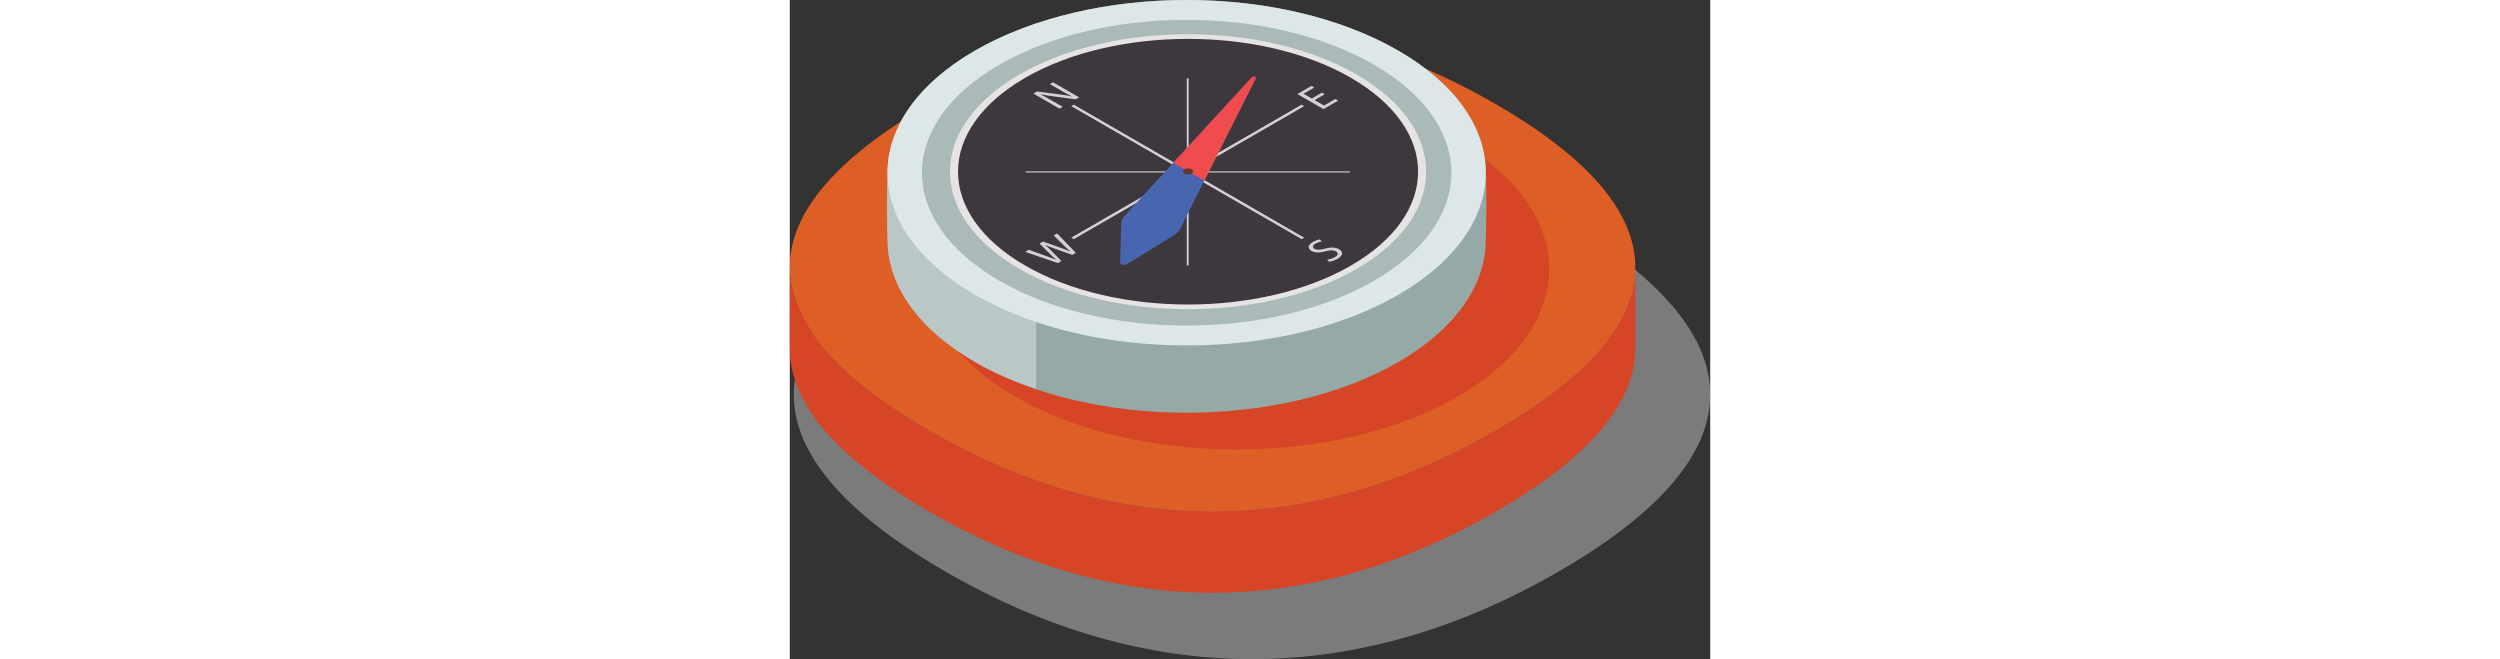 <?xml version="1.0" encoding="utf-8"?>

<svg version="1.1" id="Layer_1" xmlns="http://www.w3.org/2000/svg" xmlns:xlink="http://www.w3.org/1999/xlink" x="0px" y="0px"
	 widht="64" height="64px" viewBox="0 0 242.733 173.831" enable-background="new 0 0 242.733 173.831"
	 xml:space="preserve">
<rect x="0" y="0" width="242.733" height="173.831" fill="#333333" stroke="none"/>
<path fill="#e6e7e8" fill-opacity= "0.4" d="M202.736,57.386c-53.326-30.788-108.359-30.788-161.686,0C14.388,72.779,1.056,88.419,1.056,104.061
	c0,15.64,13.332,31.28,39.995,46.675c53.326,30.789,108.359,30.789,161.687,0c26.664-15.393,39.995-31.035,39.995-46.675
	C242.731,88.421,229.399,72.78,202.736,57.386"/>
<polyline fill="none" points="242.733,34.292 1.055,34.292 1.055,173.831 "/>
<line fill="none" x1="242.733" y1="173.831" x2="242.733" y2="34.292"/>
<polyline fill="none" points="242.733,34.292 1.055,34.292 1.055,173.831 "/>
<line fill="none" x1="242.733" y1="173.831" x2="242.733" y2="34.292"/>
<path fill="#d74527" d="M186.075,113.524c-49.2,28.406-99.976,28.406-149.175,0C12.3,99.321,0,84.892,0,70.461V91.95
	c0,14.429,12.3,28.859,36.9,43.063c49.199,28.406,99.975,28.406,149.175,0c24.6-14.201,36.899-28.631,36.899-43.063V70.462
	C222.975,84.892,210.675,99.321,186.075,113.524"/>
<path fill="#de5f25" d="M186.075,27.398c-49.201-28.405-99.976-28.405-149.176,0C12.299,41.601-0.001,56.03,0,70.46
	c0,14.432,12.3,28.861,36.9,43.063c49.199,28.406,99.975,28.406,149.175,0.001c24.6-14.203,36.899-28.633,36.899-43.063
	S210.675,41.601,186.075,27.398"/>
<path fill="#d74527" d="M176.117,37.257c32.21,18.598,32.21,48.748,0,67.346s-84.434,18.598-116.644,0
	c-32.211-18.598-32.211-48.748,0-67.346C91.684,18.661,143.907,18.661,176.117,37.257"/>
<path fill="#95a9a7" d="M160.45,13.341c-30.81-17.787-80.762-17.787-111.571,0c-15.036,8.682-22.727,19.995-23.081,31.371
	c-0.203,6.469-0.203,12.945,0,19.414c0.354,11.377,8.045,22.689,23.081,31.371c30.81,17.789,80.762,17.789,111.571,0
	c15.037-8.682,22.727-19.995,23.082-31.371c0.202-6.469,0.202-12.945,0-19.413C183.177,33.336,175.487,22.022,160.45,13.341"/>
<g opacity="0.5">
	<g>
		<defs>
			<rect id="SVGID_1_" x="25.646" y="6.261" width="39.327" height="96.311"/>
		</defs>
		<clipPath id="SVGID_2_">
			<use xlink:href="#SVGID_1_"  overflow="visible"/>
		</clipPath>
		<path clip-path="url(#SVGID_2_)" fill="#dde7e7" d="M64.973,6.263c-5.735,1.918-11.179,4.24-16.094,7.078
			c-15.037,8.682-22.726,19.994-23.082,31.371c-0.202,6.469-0.202,12.945,0,19.414c0.356,11.377,8.045,22.689,23.082,31.371
			c4.915,2.838,10.358,5.16,16.094,7.079V6.263z"/>
	</g>
</g>
<path fill="#dde7e7" d="M160.45,13.341c30.811,17.788,30.811,46.629,0,64.418c-30.81,17.787-80.762,17.787-111.57,0
	c-30.811-17.789-30.811-46.63,0-64.418C79.688-4.446,129.641-4.446,160.45,13.341"/>
<path fill="#a9bab8" d="M154.033,17.046c27.266,15.742,27.266,41.266,0,57.006c-27.266,15.742-71.471,15.742-98.736,0
	c-27.266-15.74-27.266-41.264,0-57.006S126.768,1.304,154.033,17.046"/>
<path fill="#2a2529" d="M148.85,19.997c-24.198-14.018-63.433-14.018-87.631,0c-24.199,14.019-24.199,36.746,0,50.765
	c24.198,14.019,63.433,14.019,87.631,0C173.049,56.743,173.049,34.016,148.85,19.997"/>
<path fill="#fff" d="M105.185,45.474l-0.001,24.537h-0.49l-0.001-24.537l-42.5-0.001v-0.283h42.5l0.001-24.538h0.49l0.001,24.538
	h42.499v0.283L105.185,45.474z M134.99,27.595l-30.052,17.352L74.887,27.595l-0.668,0.386l30.052,17.351L74.219,62.682l0.668,0.386
	l30.052-17.35l30.052,17.35l0.667-0.386l-30.051-17.351l30.051-17.351L134.99,27.595z M71.976,28.173l-2.944-1.699
	c-1.144-0.661-1.992-1.128-2.912-1.6l0.021-0.023c1.093,0.23,2.341,0.419,3.587,0.584l5.682,0.756l0.899-0.52l-6.888-3.978
	l-0.839,0.483l2.884,1.664c1.071,0.619,1.93,1.092,2.932,1.576l-0.01,0.018c-1.032-0.219-2.156-0.407-3.476-0.578l-5.691-0.738
	l-0.973,0.562l6.89,3.977L71.976,28.173z M71.658,68.849l-2.606-2.639c-0.633-0.66-1.154-1.138-1.716-1.604l0.02-0.011
	c0.788,0.348,1.605,0.654,2.698,1.039l4.456,1.568l0.93-0.537l-4.936-5.104l-0.91,0.525l2.565,2.531
	c0.645,0.619,1.216,1.174,1.829,1.693l-0.02,0.012c-0.828-0.359-1.83-0.726-2.841-1.086l-4.334-1.535l-0.931,0.539l2.556,2.536
	c0.653,0.649,1.257,1.245,1.829,1.705l-0.02,0.013c-0.788-0.313-1.831-0.703-2.893-1.08l-4.304-1.541l-0.939,0.543l8.636,2.969
	L71.658,68.849z M142.23,69.032c0.612-0.07,1.533-0.377,2.197-0.761c1.625-0.938,1.493-1.923,0.429-2.537
	c-1.012-0.584-2.167-0.565-3.781-0.153c-1.318,0.336-2.055,0.396-2.698,0.024c-0.471-0.272-0.675-0.804,0.266-1.345
	c0.624-0.361,1.288-0.508,1.636-0.567l-0.479-0.56c-0.481,0.076-1.156,0.275-1.861,0.683c-1.339,0.774-1.431,1.747-0.357,2.366
	c0.972,0.561,2.248,0.496,3.771,0.078c1.287-0.331,2.023-0.332,2.667,0.041c0.695,0.4,0.644,0.984-0.265,1.51
	c-0.614,0.354-1.401,0.572-2.045,0.661L142.23,69.032z M140.345,24.427l-2.679,1.547l-2.176-1.258l2.831-1.633l-0.747-0.432
	l-3.72,2.148l6.888,3.977l3.874-2.236l-0.747-0.431l-2.983,1.722l-2.483-1.433l2.678-1.546L140.345,24.427z"/>
<g opacity="0.3">
	<g>
		<defs>
			<rect id="SVGID_3_" x="43.226" y="9.591" width="123.617" height="71.371"/>
		</defs>
		<clipPath id="SVGID_4_">
			<use xlink:href="#SVGID_3_"  overflow="visible"/>
		</clipPath>
		<path clip-path="url(#SVGID_4_)" fill="#6f626c" d="M148.739,20.046c24.138,13.936,24.138,36.531,0,50.467s-63.273,13.936-87.41,0
			c-24.138-13.936-24.138-36.531,0-50.467C85.466,6.11,124.602,6.11,148.739,20.046"/>
	</g>
</g>
<path fill="#e5e3e3" d="M60.603,19.626c-24.497,14.145-24.499,37.16,0.001,51.305c24.498,14.145,64.362,14.145,88.859,0
	c24.498-14.145,24.498-37.159,0-51.303C124.963,5.482,85.1,5.482,60.603,19.626 M147.95,70.058
	c-23.665,13.662-62.168,13.662-85.833,0c-23.665-13.663-23.666-35.895-0.001-49.557c23.665-13.664,62.169-13.662,85.834,0
	C171.615,34.165,171.615,56.395,147.95,70.058"/>
<path fill="#4866b0" d="M88.924,69.661l12.378-7.617c0.742-0.457,1.286-1.008,1.589-1.609l20.009-39.799
	c0.191-0.383-0.734-0.6-1.058-0.248L88.215,57.001c-0.508,0.553-0.782,1.167-0.8,1.794l-0.299,10.442
	C87.1,69.79,88.27,70.063,88.924,69.661"/>
<path fill="#f04c4d" d="M109.314,47.657l13.584-27.021c0.192-0.383-0.733-0.6-1.057-0.248l-20.708,22.547L109.314,47.657z"/>
<path fill="#673923" d="M103.76,44.907c0.285-0.406,1.086-0.602,1.789-0.437c0.703,0.163,1.042,0.626,0.757,1.032
	c-0.284,0.406-1.086,0.602-1.789,0.438C103.814,45.775,103.475,45.313,103.76,44.907"/>
</svg>
